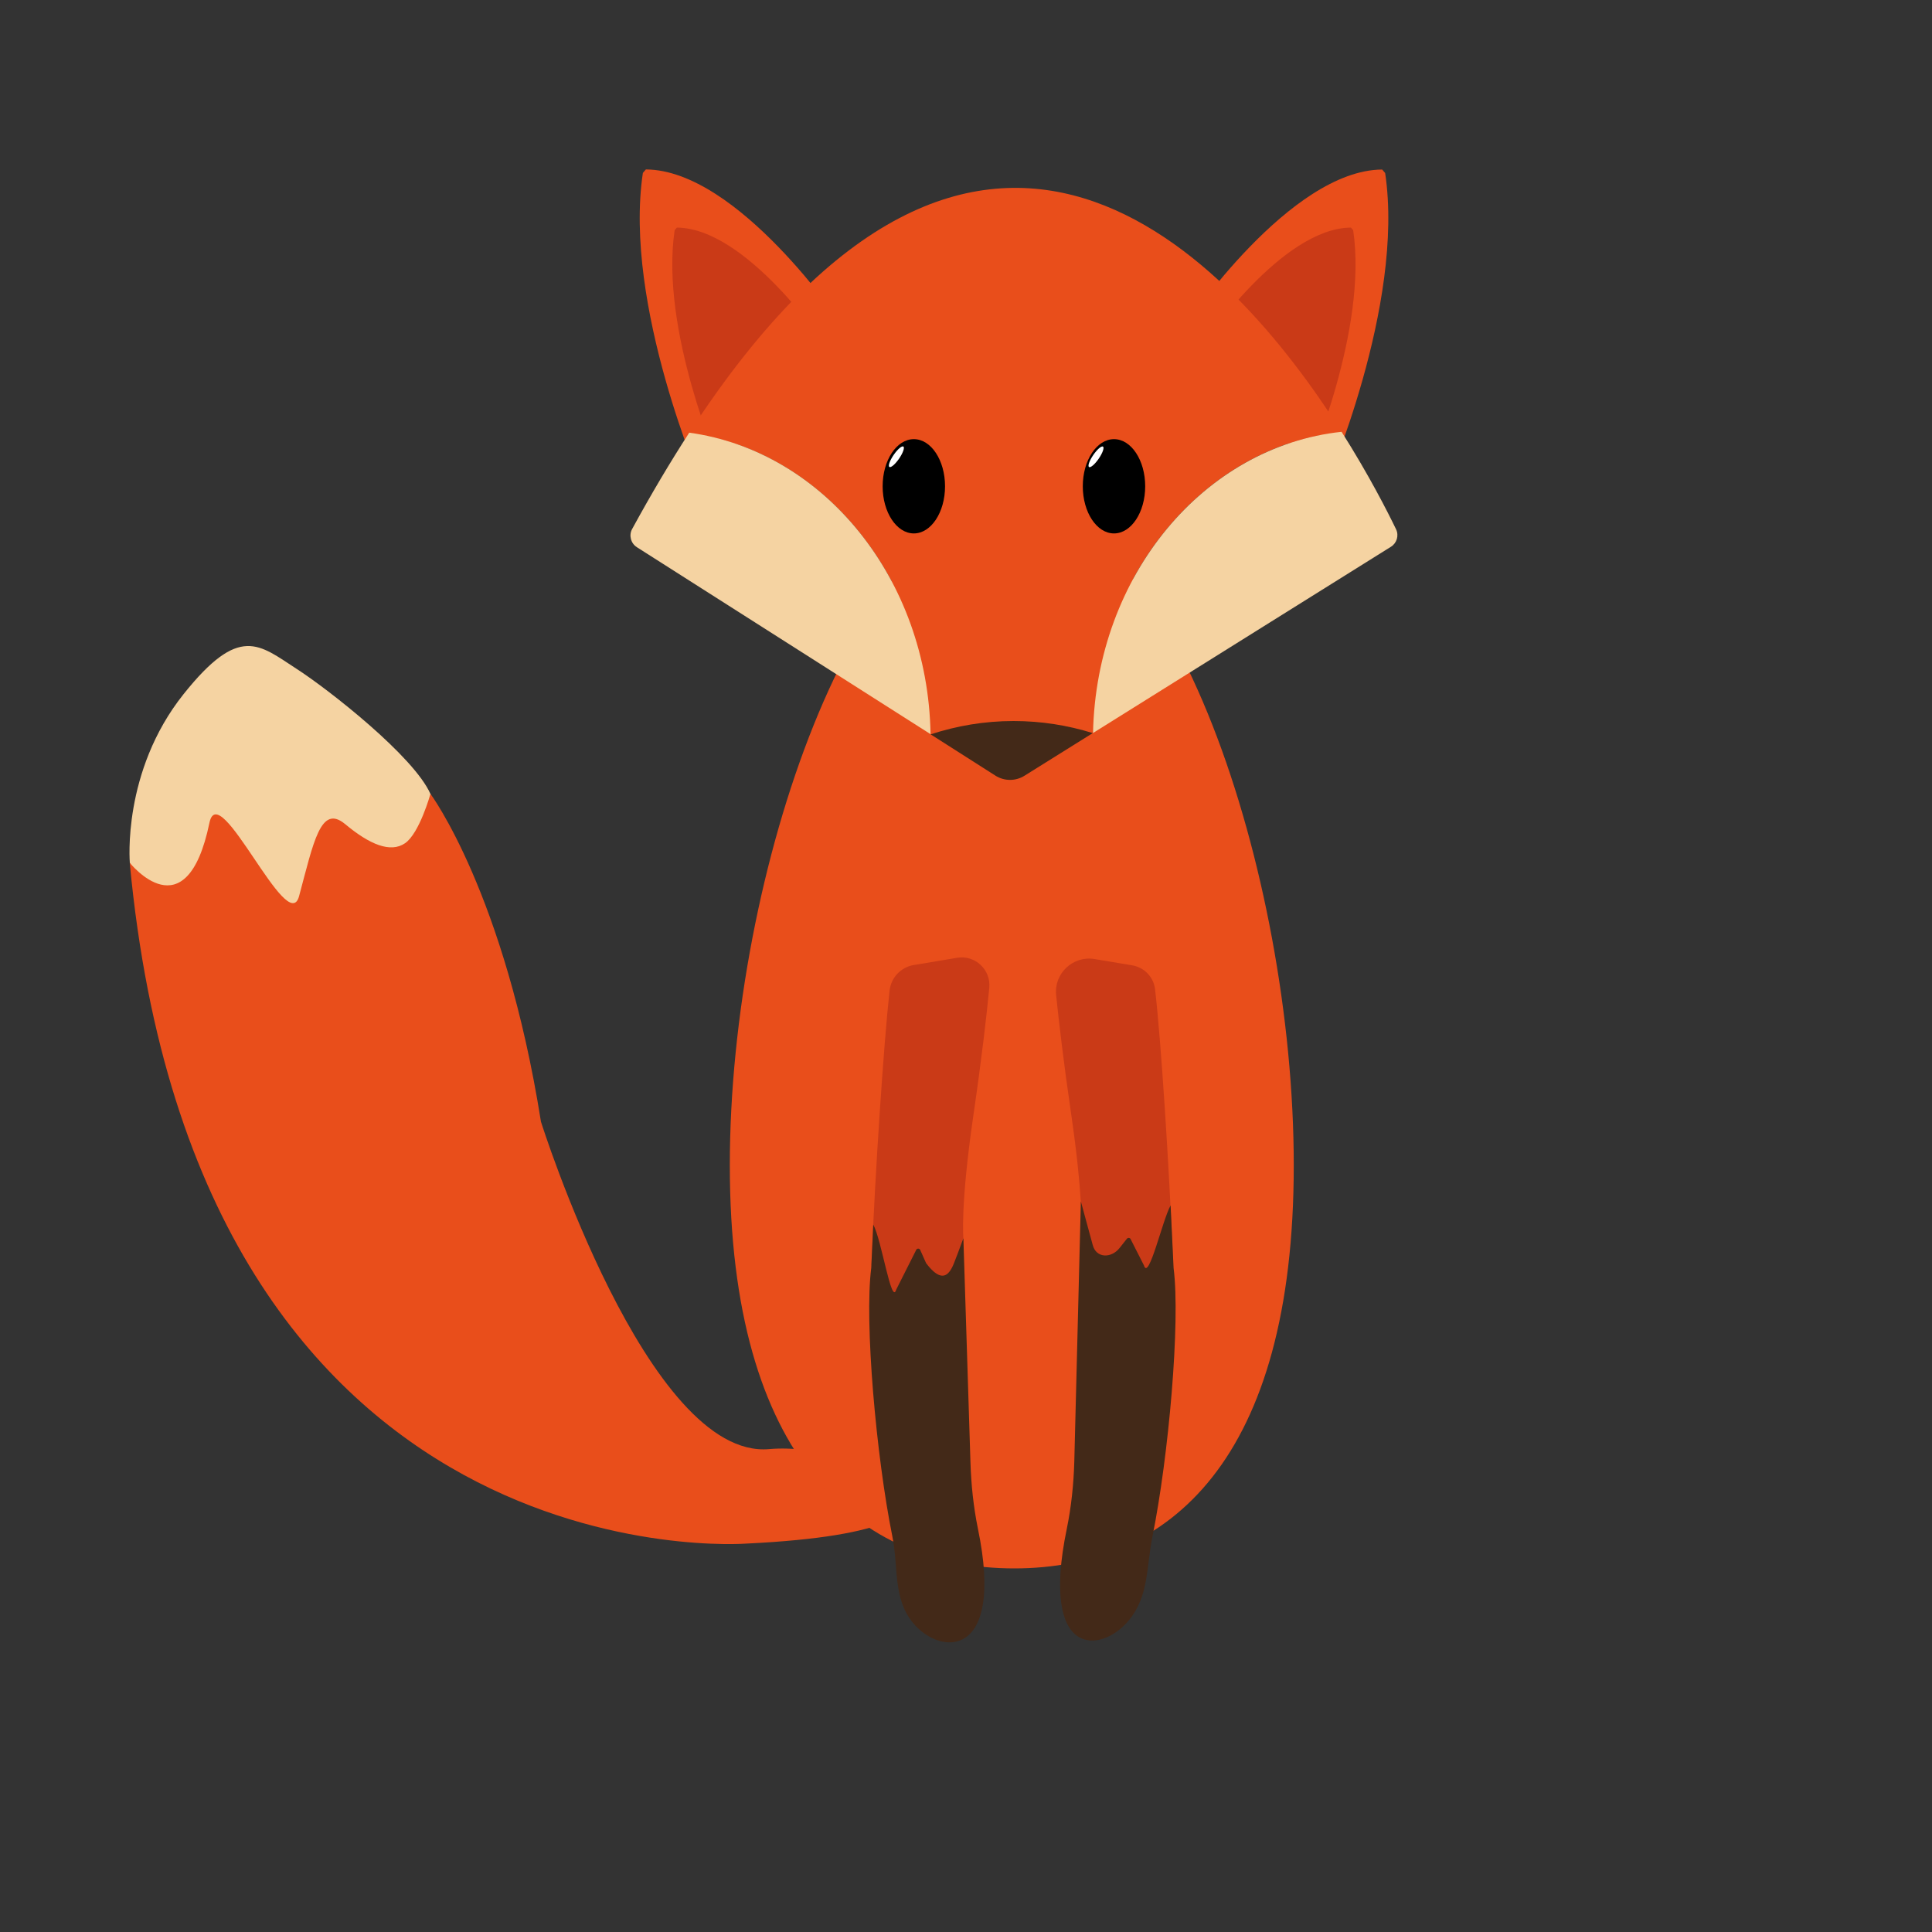 <?xml version="1.0" encoding="UTF-8" standalone="no"?>
<!DOCTYPE svg PUBLIC "-//W3C//DTD SVG 1.1//EN" "http://www.w3.org/Graphics/SVG/1.1/DTD/svg11.dtd">
<svg width="100%" height="100%" viewBox="0 0 200 200" version="1.1" xmlns="http://www.w3.org/2000/svg" xmlns:xlink="http://www.w3.org/1999/xlink" xml:space="preserve" xmlns:serif="http://www.serif.com/" style="fill-rule:evenodd;clip-rule:evenodd;stroke-linejoin:round;stroke-miterlimit:2;">
    <rect x="0" y="0" width="200" height="200" fill="#333333" stroke="none"/>
    <g transform="matrix(1,0,0,1,-340,-377)">
        <path d="M353.44,466.31C353.44,466.31 352.61,456.87 359,448.86C364.79,441.6 366.8,443.71 370.72,446.25C374.02,448.38 382.84,455.29 384.56,459.19C390.66,473.01 358.31,479.91 353.44,466.31Z" style="fill:rgb(245,211,162);fill-rule:nonzero;"/>
        <path d="M417.3,536.79C417.3,536.79 360.46,541.31 353.43,466.31C353.43,466.31 359.29,473.72 361.68,462.18C362.68,457.38 369.79,474.1 370.96,469.77C372.47,464.17 373.19,460.19 375.74,462.32C378.27,464.43 380.43,465.32 381.93,464.29C383.43,463.26 384.56,459.18 384.56,459.18C384.56,459.18 392.25,469.49 396,493.12C396,493.12 407.04,528.14 419.63,527.01C429.34,526.15 447.68,535.31 417.3,536.79Z" style="fill:rgb(233,78,27);fill-rule:nonzero;"/>
        <path d="M473.93,497.63C473.93,528.03 461.12,539.36 445,539.36C428.88,539.36 415.55,528.03 415.55,497.63C415.55,467.23 428.88,429.29 445,429.29C461.12,429.29 473.93,467.23 473.93,497.63Z" style="fill:rgb(233,78,27);fill-rule:nonzero;"/>
        <g>
            <g>
                <path d="M419.75,419.1L412.73,427.34C412.73,427.34 404.5,408.57 406.55,394.9L406.86,394.54C416.4,394.6 427.09,410.49 427.09,410.49L420.07,418.73" style="fill:rgb(233,78,27);fill-rule:nonzero;"/>
                <path d="M419.79,419.05L414.5,425.26C414.5,425.26 408.3,411.12 409.84,400.83L410.07,400.56C417.26,400.61 425.31,412.57 425.31,412.57L420.02,418.78" style="fill:rgb(202,58,23);fill-rule:nonzero;"/>
            </g>
            <g>
                <path d="M469.87,418.74L462.85,410.5C462.85,410.5 473.53,394.61 483.08,394.55L483.39,394.91C485.44,408.58 477.21,427.35 477.21,427.35L470.19,419.11" style="fill:rgb(233,78,27);fill-rule:nonzero;"/>
                <path d="M469.9,418.78L464.61,412.57C464.61,412.57 472.66,400.6 479.85,400.56L480.08,400.83C481.62,411.13 475.42,425.26 475.42,425.26L470.13,419.05" style="fill:rgb(202,58,23);fill-rule:nonzero;"/>
            </g>
        </g>
        <g>
            <path d="M478.88,421.7C467.51,403.76 441.65,375.16 411.35,421.8C425.25,423.71 436.05,436.9 436.33,453.02L436.34,453.03C439.04,452.14 441.93,451.65 444.93,451.65C447.79,451.65 450.54,452.09 453.13,452.9L453.15,452.89C453.49,436.53 464.66,423.21 478.88,421.7Z" style="fill:rgb(233,78,27);fill-rule:nonzero;"/>
            <path d="M478.88,421.7C464.66,423.22 453.49,436.54 453.15,452.88L483.99,433.6C484.6,433.22 484.83,432.44 484.52,431.79C483.64,429.97 481.71,426.17 478.88,421.7Z" style="fill:rgb(245,211,162);fill-rule:nonzero;"/>
            <path d="M411.35,421.79C409.4,424.8 407.43,428.11 405.44,431.76C405.08,432.41 405.3,433.24 405.92,433.64L436.33,453C436.05,436.9 425.25,423.7 411.35,421.79Z" style="fill:rgb(245,211,162);fill-rule:nonzero;"/>
            <path d="M436.34,453.02L443.04,457.29C443.96,457.88 445.14,457.88 446.06,457.3L453.12,452.89C450.53,452.08 447.78,451.64 444.92,451.64C441.93,451.64 439.05,452.13 436.34,453.02Z" style="fill:rgb(67,41,24);fill-rule:nonzero;"/>
        </g>
        <g>
            <ellipse cx="434.6" cy="427.34" rx="3.23" ry="4.88"/>
            <ellipse cx="455.32" cy="427.34" rx="3.23" ry="4.88"/>
            <g transform="matrix(0.566,-0.824,0.824,0.566,-161.891,540.932)">
                <ellipse cx="433" cy="424.28" rx="1.28" ry="0.34" style="fill:white;"/>
            </g>
            <g transform="matrix(0.566,-0.824,0.824,0.566,-152.925,557.971)">
                <ellipse cx="453.67" cy="424.28" rx="1.28" ry="0.34" style="fill:white;"/>
            </g>
        </g>
        <g>
            <path d="M451.96,505.46C451.94,505.3 451.94,505.12 451.95,504.96C452,504.05 452.06,500.42 450.91,492.49C450.1,486.96 449.62,482.81 449.33,480.01C449.1,477.76 451.08,475.91 453.31,476.28L457.2,476.93C458.45,477.14 459.42,478.14 459.57,479.4C460.18,484.53 461.03,497.79 461.43,507.37C461.45,507.74 461.4,508.11 461.29,508.47C460.24,512 454.27,530.57 451.96,505.46Z" style="fill:rgb(202,58,23);fill-rule:nonzero;"/>
            <path d="M450.43,535.28C450.9,532.99 451.14,530.67 451.21,528.34L451.89,501.37L453.11,505.85C453.46,507.28 455.05,507.27 455.9,506.19L456.65,505.24C456.77,505.09 457.01,505.13 457.06,505.31L458.42,507.99C458.91,509.66 460.32,503.34 461.18,501.78L461.49,508.27C462.21,513.84 460.98,527.76 459.3,536.07C458.65,539.28 458.95,542.23 456.83,544.77C453.95,548.21 447.65,548.71 450.43,535.28Z" style="fill:rgb(67,41,24);fill-rule:nonzero;"/>
        </g>
        <g>
            <path d="M439.73,505.19C439.73,505.19 439.4,501.81 440.76,492.49C441.64,486.45 442.14,482.06 442.41,479.26C442.59,477.38 440.94,475.84 439.08,476.15L434.59,476.9C433.26,477.12 432.24,478.2 432.09,479.54C431.49,484.91 430.58,498.56 430.21,507.91C430.21,507.91 437.22,533.2 439.73,505.19Z" style="fill:rgb(202,58,23);fill-rule:nonzero;"/>
            <path d="M441.24,535.28C440.77,532.99 440.53,530.67 440.46,528.34L439.73,505.19L439.09,506.9C438.67,507.85 438.09,510.7 435.87,507.76L435.24,506.35C435.12,506.2 434.88,506.24 434.83,506.42L432.77,510.51C432.28,512.18 431.26,505.34 430.4,503.77L430.19,508.27C429.47,513.84 430.7,527.76 432.38,536.07C433.03,539.28 432.41,542.49 434.54,545.03C437.4,548.47 444.02,548.71 441.24,535.28Z" style="fill:rgb(67,41,24);fill-rule:nonzero;"/>
        </g>
    </g>
</svg>
